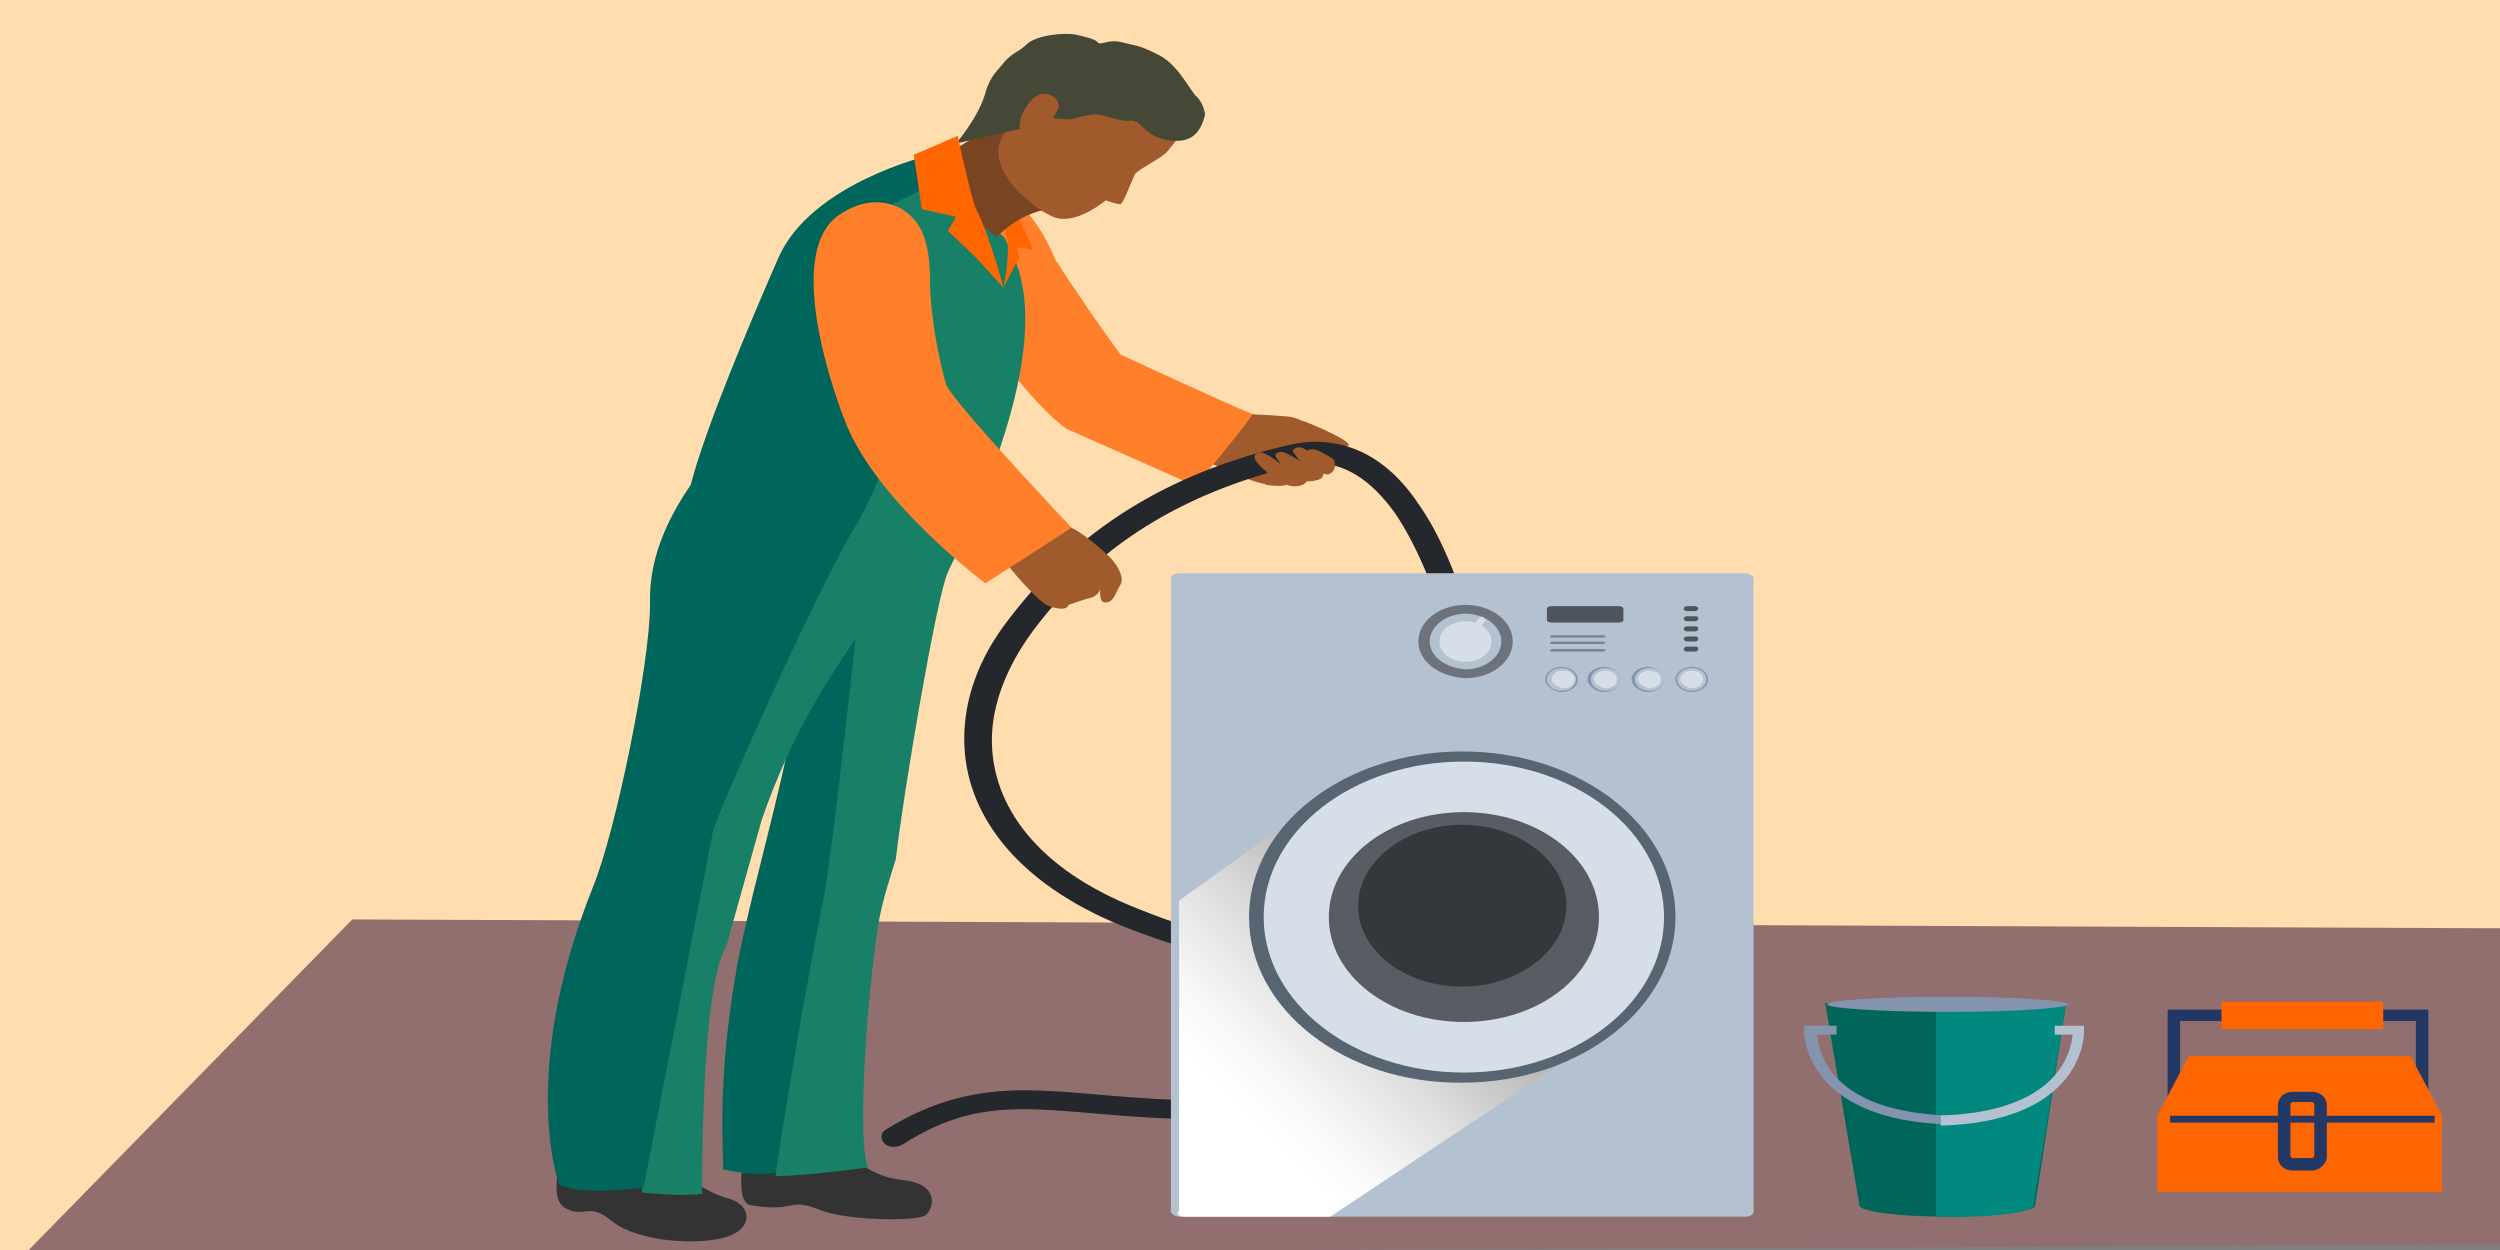 <?xml version="1.0" encoding="UTF-8" standalone="no"?>
<!-- Created with Inkscape (http://www.inkscape.org/) -->

<svg
   width="300"
   height="150"
   viewBox="0 0 79.375 39.688"
   version="1.1"
   id="svg5534"
   inkscape:version="1.1 (c68e22c387, 2021-05-23)"
   sodipodi:docname="installation-marchie-lavage.svg"
   xmlns:inkscape="http://www.inkscape.org/namespaces/inkscape"
   xmlns:sodipodi="http://sodipodi.sourceforge.net/DTD/sodipodi-0.dtd"
   xmlns="http://www.w3.org/2000/svg"
   xmlns:svg="http://www.w3.org/2000/svg">
  <rect x="0" y="0" width="79.375" height="39.688" fill="#808080" stroke="none"/>
  <sodipodi:namedview
     id="namedview5536"
     pagecolor="#505050"
     bordercolor="#eeeeee"
     borderopacity="1"
     inkscape:pageshadow="0"
     inkscape:pageopacity="0"
     inkscape:pagecheckerboard="0"
     inkscape:document-units="mm"
     showgrid="false"
     inkscape:zoom="2.0453984"
     inkscape:cx="73.579796"
     inkscape:cy="27.134078"
     inkscape:window-width="1920"
     inkscape:window-height="1001"
     inkscape:window-x="-9"
     inkscape:window-y="-9"
     inkscape:window-maximized="1"
     inkscape:current-layer="layer1"
     units="px"
     borderlayer="true" />
  <defs
     id="defs5531">
    <linearGradient
       id="SVGID_25_"
       gradientUnits="userSpaceOnUse"
       x1="260.72"
       y1="329.897"
       x2="284.32"
       y2="311.315"
       gradientTransform="matrix(0.517,0,0,0.401,-96.409,-98.15)">
      <stop
         offset="0"
         style="stop-color:#FFFFFF"
         id="stop2427" />
      <stop
         offset="0.116"
         style="stop-color:#F7F7F7"
         id="stop2429" />
      <stop
         offset="0.299"
         style="stop-color:#E0E0E0"
         id="stop2431" />
      <stop
         offset="0.527"
         style="stop-color:#BBBBBB"
         id="stop2433" />
      <stop
         offset="0.789"
         style="stop-color:#878787"
         id="stop2435" />
      <stop
         offset="0.951"
         style="stop-color:#646464"
         id="stop2437" />
    </linearGradient>
  </defs>
  <g
     inkscape:label="Calque 1"
     inkscape:groupmode="layer"
     id="layer1">
    <path
       style="fill:#916f6f;fill-opacity:1;stroke:none;stroke-width:0.26px;stroke-linecap:butt;stroke-linejoin:miter;stroke-opacity:1"
       d="M -0.256,28.812 V 39.88 L 79.655,39.514 79.832,28.812 Z"
       id="path25044" />
    <path
       style="fill:#ffddae;fill-opacity:1;stroke:none;stroke-width:0.271px;stroke-linecap:butt;stroke-linejoin:miter;stroke-opacity:1"
       d="M -0.591,-0.268 -0.313,40.938 11.185,29.192 79.897,29.476 79.804,-0.457 Z"
       id="path25042" />
    <path
       class="st1"
       d="m 39.089,12.903 c 0.568,0.321 0.775,0.241 1.24,0.281 0.413,0.04 0.62,0 0.982,0.161 0.362,0.12 1.654,0.682 1.499,0.803 -0.155,0.12 -0.413,0.12 -0.672,0.04 -0.31,-0.08 -0.62,-0.241 -0.62,-0.241 0,0 1.085,0.441 1.034,0.562 -0.052,0.12 -1.809,0.883 -2.17,0.883 -0.362,0 -0.93,-0.241 -1.292,-0.401 -0.362,-0.161 -0.827,-0.361 -1.034,-0.441 -0.207,-0.04 1.034,-1.646 1.034,-1.646 z"
       id="path2373"
       style="fill:#a05a2c;stroke-width:0.455" />
    <path
       class="st23"
       d="m 35.575,11.257 c 0,0 -1.034,-1.405 -2.067,-3.01 -0.517,-1.244 -1.189,-1.926 -1.654,-2.047 0,0 -1.24,2.248 -1.085,3.09 0.207,1.525 2.739,4.254 3.204,4.375 0.103,0.04 3.979,1.766 3.979,1.766 0,0 1.757,-2.087 1.809,-2.288 -0.465,-0.161 -4.186,-1.886 -4.186,-1.886 z"
       id="path2375"
       style="fill:#ff7f2a;stroke-width:0.455;fill-opacity:1" />
    <path
       d="m 23.689,36.502 c -0.207,0.682 -0.258,1.726 0.155,1.766 1.499,0.241 1.137,-0.281 2.222,0.161 0.827,0.321 2.997,0.361 3.307,0.161 0.258,-0.161 0.517,-1.003 -0.723,-1.124 -1.189,-0.12 -1.86,-0.963 -2.274,-1.445 -0.413,-0.522 -1.189,-0.682 -1.189,-0.682 l -1.292,0.161 z"
       id="path2377"
       style="stroke-width:0.455;fill:#333333" />
    <path
       class="st0"
       d="m 24.981,37.144 c 0.723,-1.967 2.274,-10.836 3.462,-18.101 l -2.946,1.926 c -0.362,3.131 -1.55,6.863 -2.067,9.552 -0.568,3.131 -0.517,5.057 -0.465,6.622 0.052,-0.04 1.137,0.321 2.015,0 z"
       id="path2379"
       style="fill:#00665c;stroke-width:0.455;fill-opacity:1" />
    <path
       d="m 18.005,35.86 3.101,-0.08 c 0,0 0.052,1.726 2.067,2.288 0.672,0.201 0.775,0.923 -0.103,1.204 -0.879,0.281 -2.791,0.161 -3.617,-0.482 -0.775,-0.642 -0.827,-0.12 -1.447,-0.401 -0.62,-0.281 -0.207,-1.365 -0.155,-2.007 z"
       id="path2383"
       style="stroke-width:0.455;fill:#333333" />
    <path
       class="st23"
       d="m 24.185,26.032 c 1.912,-5.539 4.827,-7.23 5.24,-10.039 0.155,-1.003 0,-3.853 -0.103,-4.616 0,-0.161 -1.395,1.405 -2.015,1.324 l -3.916,9.981 c -1.447,5.177 -3.164,11.812 -3.009,15.183 0.517,0.04 1.292,0.12 1.912,0.04 0,-0.04 -0.06,-6.545 0.767,-7.869 z"
       id="path2385"
       style="fill:#178066;fill-opacity:1;stroke-width:0.455"
       sodipodi:nodetypes="ccccccccc" />
    <path
       class="st0"
       d="M 29.735,5.719 29.425,4.956 c 0,0 -3.669,0.883 -4.703,3.211 -0.879,2.007 -2.325,5.418 -2.791,7.224 -0.568,0.843 -1.344,2.167 -1.292,3.773 0,1.926 -1.085,7.224 -1.809,8.99 -2.377,5.94 -1.085,9.432 -1.085,9.432 0,0 0.362,0.401 2.687,0.12 0,0 2.004,-10.254 2.21,-11.338 0.052,-0.361 3.371,-7.847 4.56,-9.733 0.568,-0.923 1.447,-3.171 1.344,-3.933 0,-0.08 0.517,-5.619 0.672,-5.659 0.672,-0.201 0.517,-1.324 0.517,-1.324 z"
       id="path2389"
       style="fill:#00665c;fill-opacity:1;stroke-width:0.455"
       sodipodi:nodetypes="cccccccccccccc" />
    <path
       class="st23"
       d="m 31.906,7.565 c 0,0 -0.568,-0.562 -1.395,-1.244 C 29.684,5.638 29.994,5.679 29.994,5.679 l -1.912,0.923 c 0,0 2.067,5.418 0.465,5.177 0,0 -0.413,3.692 -1.137,6.462 -0.052,0.12 -0.93,8.549 -1.24,10.154 -0.982,4.977 -1.55,8.95 -1.55,8.95 0,0 0.93,0 2.946,-0.281 -0.362,-0.722 -0.052,-5.378 0.31,-7.626 0.103,-0.803 0.517,-1.967 0.568,-2.167 0.207,-1.886 1.292,-8.348 1.654,-9.111 3.927,-8.027 2.015,-9.994 1.809,-10.596 z"
       id="path2391"
       style="fill:#178066;stroke-width:0.455;fill-opacity:1" />
    <path
       class="st6"
       d="m 46.996,36.823 0.155,-0.241 c 0.517,-0.843 3.876,0.883 4.961,-0.201 v 0 c 0.362,-0.401 0.568,-0.763 0.568,-1.204 v 0 c 0,-0.963 -0.413,-2.207 -3.979,-3.171 v 0 c -0.413,-0.161 -1.654,-0.321 -2.481,-0.441 v 0 c -0.827,1.967 -2.274,3.532 -4.754,3.813 v 0 c -1.137,0.12 -2.17,0.161 -3.101,0.161 v 0 c -2.532,0 -4.341,-0.321 -5.84,-0.321 v 0 c -1.292,0 -2.429,0.201 -3.876,1.124 v 0 c -0.207,0.12 -0.465,0.08 -0.568,-0.04 v 0 c -0.155,-0.161 -0.103,-0.361 0.052,-0.441 v 0 c 1.55,-0.963 2.946,-1.244 4.393,-1.244 v 0 c 1.654,0 3.359,0.321 5.84,0.321 v 0 c 0.879,0 1.86,-0.04 2.997,-0.161 v 0 c 1.964,-0.201 3.256,-1.485 4.031,-3.291 v 0 c -0.672,-0.08 -1.447,-0.161 -2.274,-0.281 v 0 c -2.274,-0.321 -4.909,-0.763 -7.493,-1.806 v 0 c -3.359,-1.365 -5.013,-3.572 -5.013,-5.94 v 0 c 0,-1.284 0.465,-2.569 1.395,-3.773 v 0 c 2.429,-3.211 5.581,-4.776 8.837,-5.539 v 0 c 0.31,-0.08 0.62,-0.12 0.93,-0.12 v 0 c 1.395,0 2.481,0.803 3.256,1.967 v 0 c 0.827,1.164 1.395,2.769 1.912,4.575 v 0 c 0.155,0.522 0.413,2.328 0.413,4.535 v 0 c 0,1.846 -0.207,4.013 -0.827,5.86 v 0 c 0.775,0.12 2.067,0.281 2.584,0.482 v 0 c 3.617,1.124 4.444,2.368 4.444,3.733 v 0 c 0,0.562 -0.258,1.124 -0.723,1.605 v 0 c -1.034,1.043 -4.289,-0.883 -4.806,-0.08 0,0 -1.034,0.161 -1.034,0.12 z M 41.776,14.709 c -0.207,0 -0.413,0.04 -0.672,0.08 v 0 c -3.101,0.763 -6.046,2.207 -8.32,5.258 v 0 c -0.827,1.124 -1.292,2.328 -1.292,3.452 v 0 c 0,2.087 1.447,4.094 4.599,5.338 v 0 c 2.429,1.003 5.013,1.445 7.235,1.726 v 0 c 0.879,0.12 1.654,0.201 2.377,0.281 v 0 c 0.62,-1.766 0.827,-3.893 0.827,-5.739 v 0 c 0,-2.167 -0.258,-3.973 -0.413,-4.415 v 0 c -0.465,-1.766 -1.085,-3.291 -1.809,-4.375 v 0 C 43.533,15.231 42.706,14.709 41.776,14.709 v 0 c 0,0 0,0 0,-7e-6 z"
       id="path2393"
       style="fill:#24272b;stroke-width:0.455" />
    <path
       class="st22"
       d="m 30.097,14.147 c 0.982,0.602 3.411,2.488 3.772,2.569 0.362,0.04 1.24,0.843 1.395,1.003 0.155,0.161 0.465,0.602 0.31,0.843 -0.155,0.241 -0.207,0.602 -0.517,0.562 -0.207,-0.04 -0.103,-0.602 -0.103,-0.602 0,0 0.052,0.401 -0.413,0.482 -0.155,0.04 -0.62,0.201 -0.62,0.201 0,0 0,0.241 -0.62,0.04 -0.31,-0.12 -1.034,-0.963 -1.292,-1.284 -0.207,-0.281 -2.274,-1.445 -3.152,-1.967 -0.827,-0.522 1.24,-1.846 1.24,-1.846 z"
       id="path2395"
       style="fill:#a05a2c;stroke-width:0.455;fill-opacity:1" />
    <path
       class="st0"
       d="m 28.805,6.762 c 0.465,0.361 0.723,0.963 0.723,2.167 0,1.204 0.362,2.809 0.517,3.291 0.258,0.602 3.979,4.535 3.979,4.535 l -2.739,1.766 c 0,0 -3.566,-2.649 -4.496,-5.258 0,0 -2.119,-5.298 -0.052,-6.502 1.24,-0.763 2.067,0 2.067,0 z"
       id="path2397"
       style="fill:#ff7f2a;stroke-width:0.455" />
    <path
       class="st22"
       d="m 40.174,15.391 c 0.258,0.04 0.723,0.08 0.775,-0.08 0.052,-0.12 -0.103,-0.441 -0.413,-0.682 -0.31,-0.201 -0.517,-0.361 -0.672,-0.201 -0.155,0.161 0.31,0.522 0.362,0.562 0.052,0.12 -0.052,0.401 -0.052,0.401 z"
       id="path2401"
       style="fill:#a05a2c;stroke-width:0.455" />
    <path
       class="st22"
       d="m 40.846,15.391 c 0.31,0.12 0.568,0 0.62,-0.08 0.052,-0.08 0.103,-0.441 -0.103,-0.602 -0.207,-0.161 -0.568,-0.361 -0.672,-0.361 -0.155,0 -0.258,0.08 -0.155,0.201 0.103,0.12 0.31,0.562 0.31,0.562 z"
       id="path2403"
       style="fill:#a05a2c;stroke-width:0.455" />
    <path
       class="st22"
       d="m 41.466,15.231 c -0.258,0.08 0.413,0.08 0.517,-0.08 0.103,-0.161 0,-0.442 -0.052,-0.522 -0.052,-0.08 -0.465,-0.361 -0.568,-0.401 -0.155,-0.08 -0.362,0.04 -0.31,0.12 0.103,0.12 0.362,0.522 0.362,0.522 0,0 0.052,0.361 0.052,0.361 z"
       id="path2405"
       style="fill:#a05a2c;stroke-width:0.455" />
    <path
       class="st22"
       d="m 41.88,14.99 c 0.155,0.04 0.258,0.12 0.362,0.04 0.155,-0.08 0.207,-0.361 0.052,-0.482 -0.207,-0.12 -0.517,-0.321 -0.672,-0.281 -0.155,0 -0.155,0.12 -0.103,0.241 0.103,0.08 0.362,0.482 0.362,0.482 z"
       id="path2407"
       style="fill:#a05a2c;stroke-width:0.455" />
    <path
       class="st0"
       d="m 32.061,6.401 c 0.31,0.441 0.723,1.525 0.723,1.525 l -0.517,-0.08 0.103,0.321 -0.517,0.963 c 0,0 0.362,-1.445 -0.052,-2.087 -0.207,-0.361 0.258,-0.642 0.258,-0.642 z"
       id="path2411"
       style="fill:#ff6600;stroke-width:0.455" />
    <path
       class="st2"
       d="m 31.854,3.27 c -0.207,0.482 -0.413,0.883 -2.015,1.726 -0.827,0.441 -0.258,0.883 -0.258,0.883 l 2.067,1.646 c 0,0 0.775,-0.883 1.964,-0.923 0.723,-0.04 -1.757,-3.331 -1.757,-3.331 z"
       id="path2413"
       style="fill:#784421;stroke-width:0.455" />
    <path
       class="st2"
       d="m 32.733,3.11 c 0.93,-1.204 2.636,-1.886 3.927,-0.963 1.395,1.003 1.395,1.485 0.413,2.649 -0.207,0.241 -0.775,0.482 -1.034,0.722 -0.207,0.441 -0.362,0.923 -0.465,0.963 -0.103,0 -0.258,-0.04 -0.465,-0.12 -0.723,0.562 -1.344,0.722 -1.757,0.482 -0.517,-0.241 -1.654,-1.124 -1.654,-2.007 -0.052,-0.482 0.568,-1.124 1.034,-1.726 z"
       id="path2415"
       style="fill:#a05a2c;stroke-width:0.455;fill-opacity:1" />
    <path
       class="st3"
       d="M 38.262,3.632 C 38.107,4.314 37.745,4.474 37.332,4.474 36.298,4.434 36.298,3.792 35.885,3.832 35.523,3.872 35.058,3.632 34.8,3.632 c -0.258,0 -0.827,0.161 -0.827,0.161 L 33.404,3.752 33.043,3.471 32.474,4.073 30.355,4.555 c 0,0 0.723,-0.843 0.93,-1.605 0.155,-0.562 0.413,-0.722 0.62,-1.003 0.31,-0.321 0.362,-0.241 0.672,-0.522 0.31,-0.321 1.24,-0.401 1.602,-0.321 0.31,0.08 0.568,0.12 0.672,0.241 0.103,0.12 0.31,-0.12 0.775,0 0.465,0.12 0.517,0.08 1.085,0.361 0.62,0.281 0.93,0.923 1.24,1.324 0.258,0.201 0.31,0.602 0.31,0.602 z"
       id="path2417"
       style="fill:#454837;stroke-width:0.455;fill-opacity:1" />
    <path
       class="st2"
       d="M 33.611,3.431 C 33.663,3.11 33.249,2.869 32.939,3.03 32.629,3.19 32.112,3.993 32.526,4.354 32.991,4.715 33.611,3.431 33.611,3.431 Z"
       id="path2419"
       style="fill:#a05a2c;stroke-width:0.455;fill-opacity:1" />
    <path
       class="st0"
       d="m 31.234,8.448 0.62,0.682 c 0,0 -0.362,-1.485 -0.879,-2.529 -0.155,-0.361 -0.568,-2.288 -0.568,-2.288 l -1.395,0.602 0.258,1.726 1.085,0.241 -0.258,0.441 c 0,0.04 0.672,0.602 1.137,1.124 z"
       id="path2423"
       style="fill:#ff6600;stroke-width:0.455" />
    <path
       class="st29"
       d="m 55.677,38.469 c 0,0.08 -0.103,0.161 -0.258,0.161 H 37.435 c -0.103,0 -0.258,-0.08 -0.258,-0.161 V 18.361 c 0,-0.08 0.103,-0.161 0.258,-0.161 h 17.984 c 0.103,0 0.258,0.08 0.258,0.161 z"
       id="path2425"
       style="fill:#b4c1d1;stroke-width:0.455" />
    <path
       class="st76"
       d="m 37.59,38.629 h 4.651 l 9.095,-6.06 -6.511,-0.522 -2.636,-6.863 -4.754,3.411 v 9.833 c -0.103,0.12 0,0.201 0.155,0.201 z"
       id="path2440"
       style="fill:url(#SVGID_25_);stroke-width:0.455" />
    <path
       class="st77"
       d="m 39.657,29.117 c 0,-2.93 3.049,-5.258 6.77,-5.258 3.772,0 6.77,2.368 6.77,5.258 0,2.89 -3.049,5.258 -6.77,5.258 -3.721,0.04 -6.77,-2.328 -6.77,-5.258 z"
       id="path2444"
       style="fill:#576472;stroke-width:0.455" />
    <path
       class="st78"
       d="m 40.122,29.117 c 0,-2.729 2.842,-4.937 6.356,-4.937 3.514,0 6.356,2.207 6.356,4.937 0,2.729 -2.842,4.937 -6.356,4.937 -3.514,0 -6.356,-2.207 -6.356,-4.937 z"
       id="path2446"
       style="fill:#d6dfe8;stroke-width:0.455" />
    <path
       class="st78"
       d="m 41.518,29.117 c 0,-2.127 2.222,-3.853 4.961,-3.853 2.739,0 4.961,1.726 4.961,3.853 0,2.127 -2.222,3.853 -4.961,3.853 -2.739,0 -4.961,-1.726 -4.961,-3.853 z"
       id="path2448"
       style="fill:#d6dfe8;stroke-width:0.455" />
    <path
       class="st79"
       d="m 42.19,29.117 c 0,-1.846 1.912,-3.331 4.289,-3.331 2.377,0 4.289,1.485 4.289,3.331 0,1.846 -1.912,3.331 -4.289,3.331 -2.377,0 -4.289,-1.485 -4.289,-3.331 z"
       id="path2450"
       style="opacity:0.7;fill:#24272b;stroke-width:0.455" />
    <path
       class="st79"
       d="m 43.12,28.756 c 0,-1.405 1.499,-2.569 3.307,-2.569 1.809,0 3.307,1.164 3.307,2.569 0,1.405 -1.499,2.569 -3.307,2.569 -1.809,0 -3.307,-1.124 -3.307,-2.569 z"
       id="path2452"
       style="opacity:0.7;fill:#24272b;stroke-width:0.455" />
    <path
       class="st80"
       d="m 45.032,20.368 c 0,-0.642 0.672,-1.164 1.499,-1.164 0.827,0 1.499,0.522 1.499,1.164 0,0.642 -0.672,1.164 -1.499,1.164 -0.827,-0.04 -1.499,-0.522 -1.499,-1.164 z"
       id="path2458"
       style="opacity:0.5;fill:#24272b;stroke-width:0.455" />
    <path
       class="st29"
       d="m 45.394,20.368 c 0,-0.482 0.517,-0.883 1.137,-0.883 0.62,0 1.137,0.401 1.137,0.883 0,0.482 -0.517,0.883 -1.137,0.883 -0.62,-0.04 -1.137,-0.401 -1.137,-0.883 z"
       id="path2460"
       style="fill:#b4c1d1;stroke-width:0.455" />
    <path
       class="st78"
       d="m 45.704,20.368 c 0,-0.361 0.362,-0.642 0.827,-0.642 0.465,0 0.827,0.281 0.827,0.642 0,0.361 -0.362,0.642 -0.827,0.642 -0.465,0 -0.827,-0.281 -0.827,-0.642 z"
       id="path2462"
       style="fill:#d6dfe8;stroke-width:0.455" />
    <path
       class="st78"
       d="m 46.944,20.007 c -0.052,0.04 -0.103,0.04 -0.155,0.04 v 0 c -0.052,-0.04 -0.103,-0.08 -0.052,-0.12 l 0.207,-0.281 c 0.052,-0.04 0.103,-0.08 0.155,-0.04 v 0 c 0.052,0.04 0.103,0.08 0.052,0.12 z"
       id="path2466"
       style="fill:#d6dfe8;stroke-width:0.455" />
    <path
       class="st79"
       d="m 51.543,19.686 c 0,0.04 -0.052,0.08 -0.155,0.08 h -2.119 c -0.103,0 -0.155,-0.04 -0.155,-0.08 v -0.361 c 0,-0.04 0.052,-0.08 0.155,-0.08 h 2.119 c 0.103,0 0.155,0.04 0.155,0.08 z"
       id="path2472"
       style="opacity:0.7;fill:#24272b;stroke-width:0.455" />
    <path
       class="st30"
       d="m 49.063,21.572 c 0,-0.241 0.258,-0.401 0.517,-0.401 0.31,0 0.517,0.201 0.517,0.401 0,0.241 -0.258,0.401 -0.517,0.401 -0.258,0 -0.517,-0.201 -0.517,-0.401 z"
       id="path2474"
       style="fill:#8494af;stroke-width:0.455" />
    <path
       class="st29"
       d="m 49.114,21.572 c 0,-0.201 0.207,-0.361 0.465,-0.361 0.258,0 0.465,0.161 0.465,0.361 0,0.201 -0.207,0.361 -0.465,0.361 -0.258,0 -0.465,-0.161 -0.465,-0.361 z"
       id="path2476"
       style="fill:#b4c1d1;stroke-width:0.455" />
    <path
       class="st78"
       d="m 49.269,21.572 c 0,-0.161 0.155,-0.281 0.362,-0.281 0.207,0 0.362,0.12 0.362,0.281 0,0.161 -0.155,0.281 -0.362,0.281 -0.207,-0.04 -0.362,-0.161 -0.362,-0.281 z"
       id="path2478"
       style="fill:#d6dfe8;stroke-width:0.455" />
    <path
       class="st30"
       d="m 50.406,21.572 c 0,-0.241 0.258,-0.401 0.517,-0.401 0.31,0 0.517,0.201 0.517,0.401 0,0.241 -0.258,0.401 -0.517,0.401 -0.258,0 -0.517,-0.201 -0.517,-0.401 z"
       id="path2484"
       style="fill:#8494af;stroke-width:0.455" />
    <path
       class="st29"
       d="m 50.51,21.572 c 0,-0.201 0.207,-0.361 0.465,-0.361 0.258,0 0.465,0.161 0.465,0.361 0,0.201 -0.207,0.361 -0.465,0.361 -0.258,0 -0.465,-0.161 -0.465,-0.361 z"
       id="path2486"
       style="fill:#b4c1d1;stroke-width:0.455" />
    <path
       class="st78"
       d="m 50.613,21.572 c 0,-0.161 0.155,-0.281 0.362,-0.281 0.207,0 0.362,0.12 0.362,0.281 0,0.161 -0.155,0.281 -0.362,0.281 -0.207,-0.04 -0.362,-0.161 -0.362,-0.281 z"
       id="path2488"
       style="fill:#d6dfe8;stroke-width:0.455" />
    <path
       class="st30"
       d="m 51.802,21.572 c 0,-0.241 0.258,-0.401 0.517,-0.401 0.258,0 0.517,0.201 0.517,0.401 0,0.241 -0.258,0.401 -0.517,0.401 -0.258,0 -0.517,-0.201 -0.517,-0.401 z"
       id="path2494"
       style="fill:#8494af;stroke-width:0.455" />
    <path
       class="st29"
       d="m 51.905,21.572 c 0,-0.201 0.207,-0.361 0.465,-0.361 0.258,0 0.465,0.161 0.465,0.361 0,0.201 -0.207,0.361 -0.465,0.361 -0.258,0 -0.465,-0.161 -0.465,-0.361 z"
       id="path2496"
       style="fill:#b4c1d1;stroke-width:0.455" />
    <path
       class="st78"
       d="m 52.008,21.572 c 0,-0.161 0.155,-0.281 0.362,-0.281 0.207,0 0.362,0.12 0.362,0.281 0,0.161 -0.155,0.281 -0.362,0.281 -0.207,-0.04 -0.362,-0.161 -0.362,-0.281 z"
       id="path2498"
       style="fill:#d6dfe8;stroke-width:0.455" />
    <path
       class="st30"
       d="m 53.197,21.572 c 0,-0.241 0.258,-0.401 0.517,-0.401 0.31,0 0.517,0.201 0.517,0.401 0,0.241 -0.258,0.401 -0.517,0.401 -0.31,0 -0.517,-0.201 -0.517,-0.401 z"
       id="path2504"
       style="fill:#8494af;stroke-width:0.455" />
    <path
       class="st29"
       d="m 53.249,21.572 c 0,-0.201 0.207,-0.361 0.465,-0.361 0.258,0 0.465,0.161 0.465,0.361 0,0.201 -0.207,0.361 -0.465,0.361 -0.258,0 -0.465,-0.161 -0.465,-0.361 z"
       id="path2506"
       style="fill:#b4c1d1;stroke-width:0.455" />
    <path
       class="st78"
       d="m 53.352,21.572 c 0,-0.161 0.155,-0.281 0.362,-0.281 0.207,0 0.362,0.12 0.362,0.281 0,0.161 -0.155,0.281 -0.362,0.281 -0.207,-0.04 -0.362,-0.161 -0.362,-0.281 z"
       id="path2508"
       style="fill:#d6dfe8;stroke-width:0.455" />
    <path
       class="st79"
       d="m 53.92,19.324 c 0,0.04 -0.052,0.08 -0.103,0.08 h -0.258 c -0.052,0 -0.103,-0.04 -0.103,-0.08 v 0 c 0,-0.04 0.052,-0.08 0.103,-0.08 h 0.258 c 0.103,0.04 0.103,0.04 0.103,0.08 z"
       id="path2514"
       style="opacity:0.7;fill:#24272b;stroke-width:0.455" />
    <path
       class="st79"
       d="m 53.92,19.645 c 0,0.04 -0.052,0.08 -0.103,0.08 h -0.258 c -0.052,0 -0.103,-0.04 -0.103,-0.08 v 0 c 0,-0.04 0.052,-0.08 0.103,-0.08 h 0.258 c 0.103,0 0.103,0.04 0.103,0.08 z"
       id="path2516"
       style="opacity:0.7;fill:#24272b;stroke-width:0.455" />
    <path
       class="st79"
       d="m 53.92,19.967 c 0,0.04 -0.052,0.08 -0.103,0.08 h -0.258 c -0.052,0 -0.103,-0.04 -0.103,-0.08 v 0 c 0,-0.04 0.052,-0.08 0.103,-0.08 h 0.258 c 0.103,0 0.103,0.04 0.103,0.08 z"
       id="path2518"
       style="opacity:0.7;fill:#24272b;stroke-width:0.455" />
    <path
       class="st79"
       d="m 53.92,20.288 c 0,0.04 -0.052,0.08 -0.103,0.08 h -0.258 c -0.052,0 -0.103,-0.04 -0.103,-0.08 v 0 c 0,-0.04 0.052,-0.08 0.103,-0.08 h 0.258 c 0.103,0 0.103,0.04 0.103,0.08 z"
       id="path2520"
       style="opacity:0.7;fill:#24272b;stroke-width:0.455" />
    <path
       class="st79"
       d="m 53.92,20.609 c 0,0.04 -0.052,0.08 -0.103,0.08 h -0.258 c -0.052,0 -0.103,-0.04 -0.103,-0.08 v 0 c 0,-0.04 0.052,-0.08 0.103,-0.08 h 0.258 c 0.103,0 0.103,0.04 0.103,0.08 z"
       id="path2522"
       style="opacity:0.7;fill:#24272b;stroke-width:0.455" />
    <path
       class="st81"
       d="m 50.975,20.207 c 0,0 -0.052,0.04 -0.052,0.04 h -1.654 c -0.052,0 -0.052,0 -0.052,-0.04 v 0 c 0,0 0.052,-0.04 0.052,-0.04 h 1.654 c 0,0 0.052,0 0.052,0.04 z"
       id="path2526"
       style="opacity:0.4;fill:#24272b;stroke-width:0.455" />
    <path
       class="st81"
       d="m 50.975,20.408 c 0,0 -0.052,0.04 -0.052,0.04 h -1.654 c -0.052,0 -0.052,0 -0.052,-0.04 v 0 c 0,0 0.052,-0.04 0.052,-0.04 h 1.654 c 0,0 0.052,0.04 0.052,0.04 z"
       id="path2528"
       style="opacity:0.4;fill:#24272b;stroke-width:0.455" />
    <path
       class="st81"
       d="m 50.975,20.649 c 0,0 -0.052,0.04 -0.052,0.04 h -1.654 c -0.052,0 -0.052,0 -0.052,-0.04 v 0 c 0,0 0.052,-0.04 0.052,-0.04 h 1.654 c 0,0 0.052,0 0.052,0.04 z"
       id="path2530"
       style="opacity:0.4;fill:#24272b;stroke-width:0.455" />
    <path
       class="st82"
       d="m 43.171,21.451 c 0,0.08 -0.103,0.12 -0.155,0.12 H 38.934 c -0.103,0 -0.155,-0.08 -0.155,-0.12 v -0.722 c 0.103,0 4.444,0 4.444,0 v 0.722 z"
       id="path2536"
       style="opacity:0.7;fill:#b4c1d1;stroke-width:0.455" />
    <path
       class="st83"
       d="m 38.055,22.054 c -0.155,0 -0.258,-0.08 -0.258,-0.201 v 0 -2.769 c 0,-0.12 0.103,-0.201 0.258,-0.201 v 0 h 5.891 c 0.155,0 0.258,0.08 0.258,0.201 v 0 2.769 c 0,0.12 -0.103,0.201 -0.258,0.201 v 0 z M 37.9,19.084 v 2.769 c 0,0.04 0.052,0.08 0.103,0.08 v 0 h 5.891 c 0.052,0 0.103,-0.04 0.103,-0.08 v 0 -2.769 c 0,-0.04 -0.052,-0.08 -0.103,-0.08 v 0 h -5.891 c -0.052,0 -0.103,0.04 -0.103,0.08 z"
       id="path2538"
       style="opacity:0.5;fill:#b4c1d1;stroke-width:0.455" />
    <path
       class="st7"
       d="m 65.599,31.846 h -7.648 l 1.085,6.422 c 0,0 0,0 0,0 0,0.201 1.24,0.361 2.791,0.361 1.55,0 2.791,-0.161 2.791,-0.361 0,0 0,0 0,0 z"
       id="path2544"
       style="fill:#00665c;stroke-width:0.455" />
    <path
       class="st8"
       d="m 64.566,38.268 c 0,0 0,0 0,0 l 1.034,-6.422 h -4.134 v 6.783 c 0.103,0 0.207,0 0.31,0 1.55,0.04 2.791,-0.161 2.791,-0.361 z"
       id="path2546"
       style="fill:#01897f;stroke-width:0.455" />
    <path
       class="st30"
       d="m 65.651,31.887 c 0,0.12 -1.705,0.241 -3.824,0.241 -2.119,0 -3.824,-0.12 -3.824,-0.241 0,-0.12 1.705,-0.241 3.824,-0.241 2.119,0 3.824,0.12 3.824,0.241 z"
       id="path2552"
       style="fill:#8494af;stroke-width:0.455" />
    <path
       class="st30"
       d="m 57.279,32.729 c 0,0 0,0 0,0 v 0 -0.161 h 1.034 v 0 0.281 h -0.62 c 0.052,0.562 0.413,2.448 4.186,2.569 v 0 0.281 c -4.393,-0.12 -4.599,-2.649 -4.599,-2.97 z"
       id="path2556"
       style="fill:#8494af;stroke-width:0.455" />
    <path
       class="st29"
       d="m 61.62,35.418 c 3.772,-0.12 4.134,-2.047 4.186,-2.569 v 0 h -0.568 v 0 -0.281 h 0.93 v 0.161 c 0,0 0,0 0,0.04 v 0 c 0,0.321 -0.207,2.85 -4.548,2.97 v 0 z"
       id="path2558"
       style="fill:#b4c1d1;stroke-width:0.455" />
    <path
       class="st3"
       d="m 77.101,35.353 h -8.279 v -3.298 h 8.279 z M 69.22,34.991 h 7.483 v -2.573 h -7.483 z"
       id="path995"
       style="fill:#233865;stroke-width:0.38" />
    <polygon
       class="st7"
       points="281.4,183.4 278.9,188.6 278.9,195.3 301.6,195.3 301.6,188.6 299.1,183.4 "
       id="polygon1001"
       transform="matrix(0.398,0,0,0.362,-42.503,-32.856)"
       style="fill:#ff6600;fill-opacity:1" />
    <rect
       x="70.533"
       y="31.802"
       class="st7"
       width="5.134"
       height="0.87"
       id="rect1007"
       style="fill:#ff6600;fill-opacity:1;stroke-width:0.38" />
    <rect
       x="68.901"
       y="35.426"
       class="st3"
       width="8.398"
       height="0.217"
       id="rect1015"
       style="fill:#233865;stroke-width:0.38" />
    <path
       class="st3"
       d="m 73.399,37.166 h -0.597 c -0.279,0 -0.478,-0.181 -0.478,-0.435 v -1.631 c 0,-0.254 0.199,-0.435 0.478,-0.435 h 0.597 c 0.279,0 0.478,0.181 0.478,0.435 v 1.631 c 0,0.217 -0.239,0.435 -0.478,0.435 z M 72.802,34.991 c -0.04,0 -0.08,0.036 -0.08,0.073 v 1.631 c 0,0.036 0.04,0.073 0.08,0.073 h 0.597 c 0.04,0 0.08,-0.036 0.08,-0.073 V 35.064 c 0,-0.036 -0.04,-0.073 -0.08,-0.073 z"
       id="path1021"
       style="fill:#233865;stroke-width:0.38" />
  </g>
</svg>
